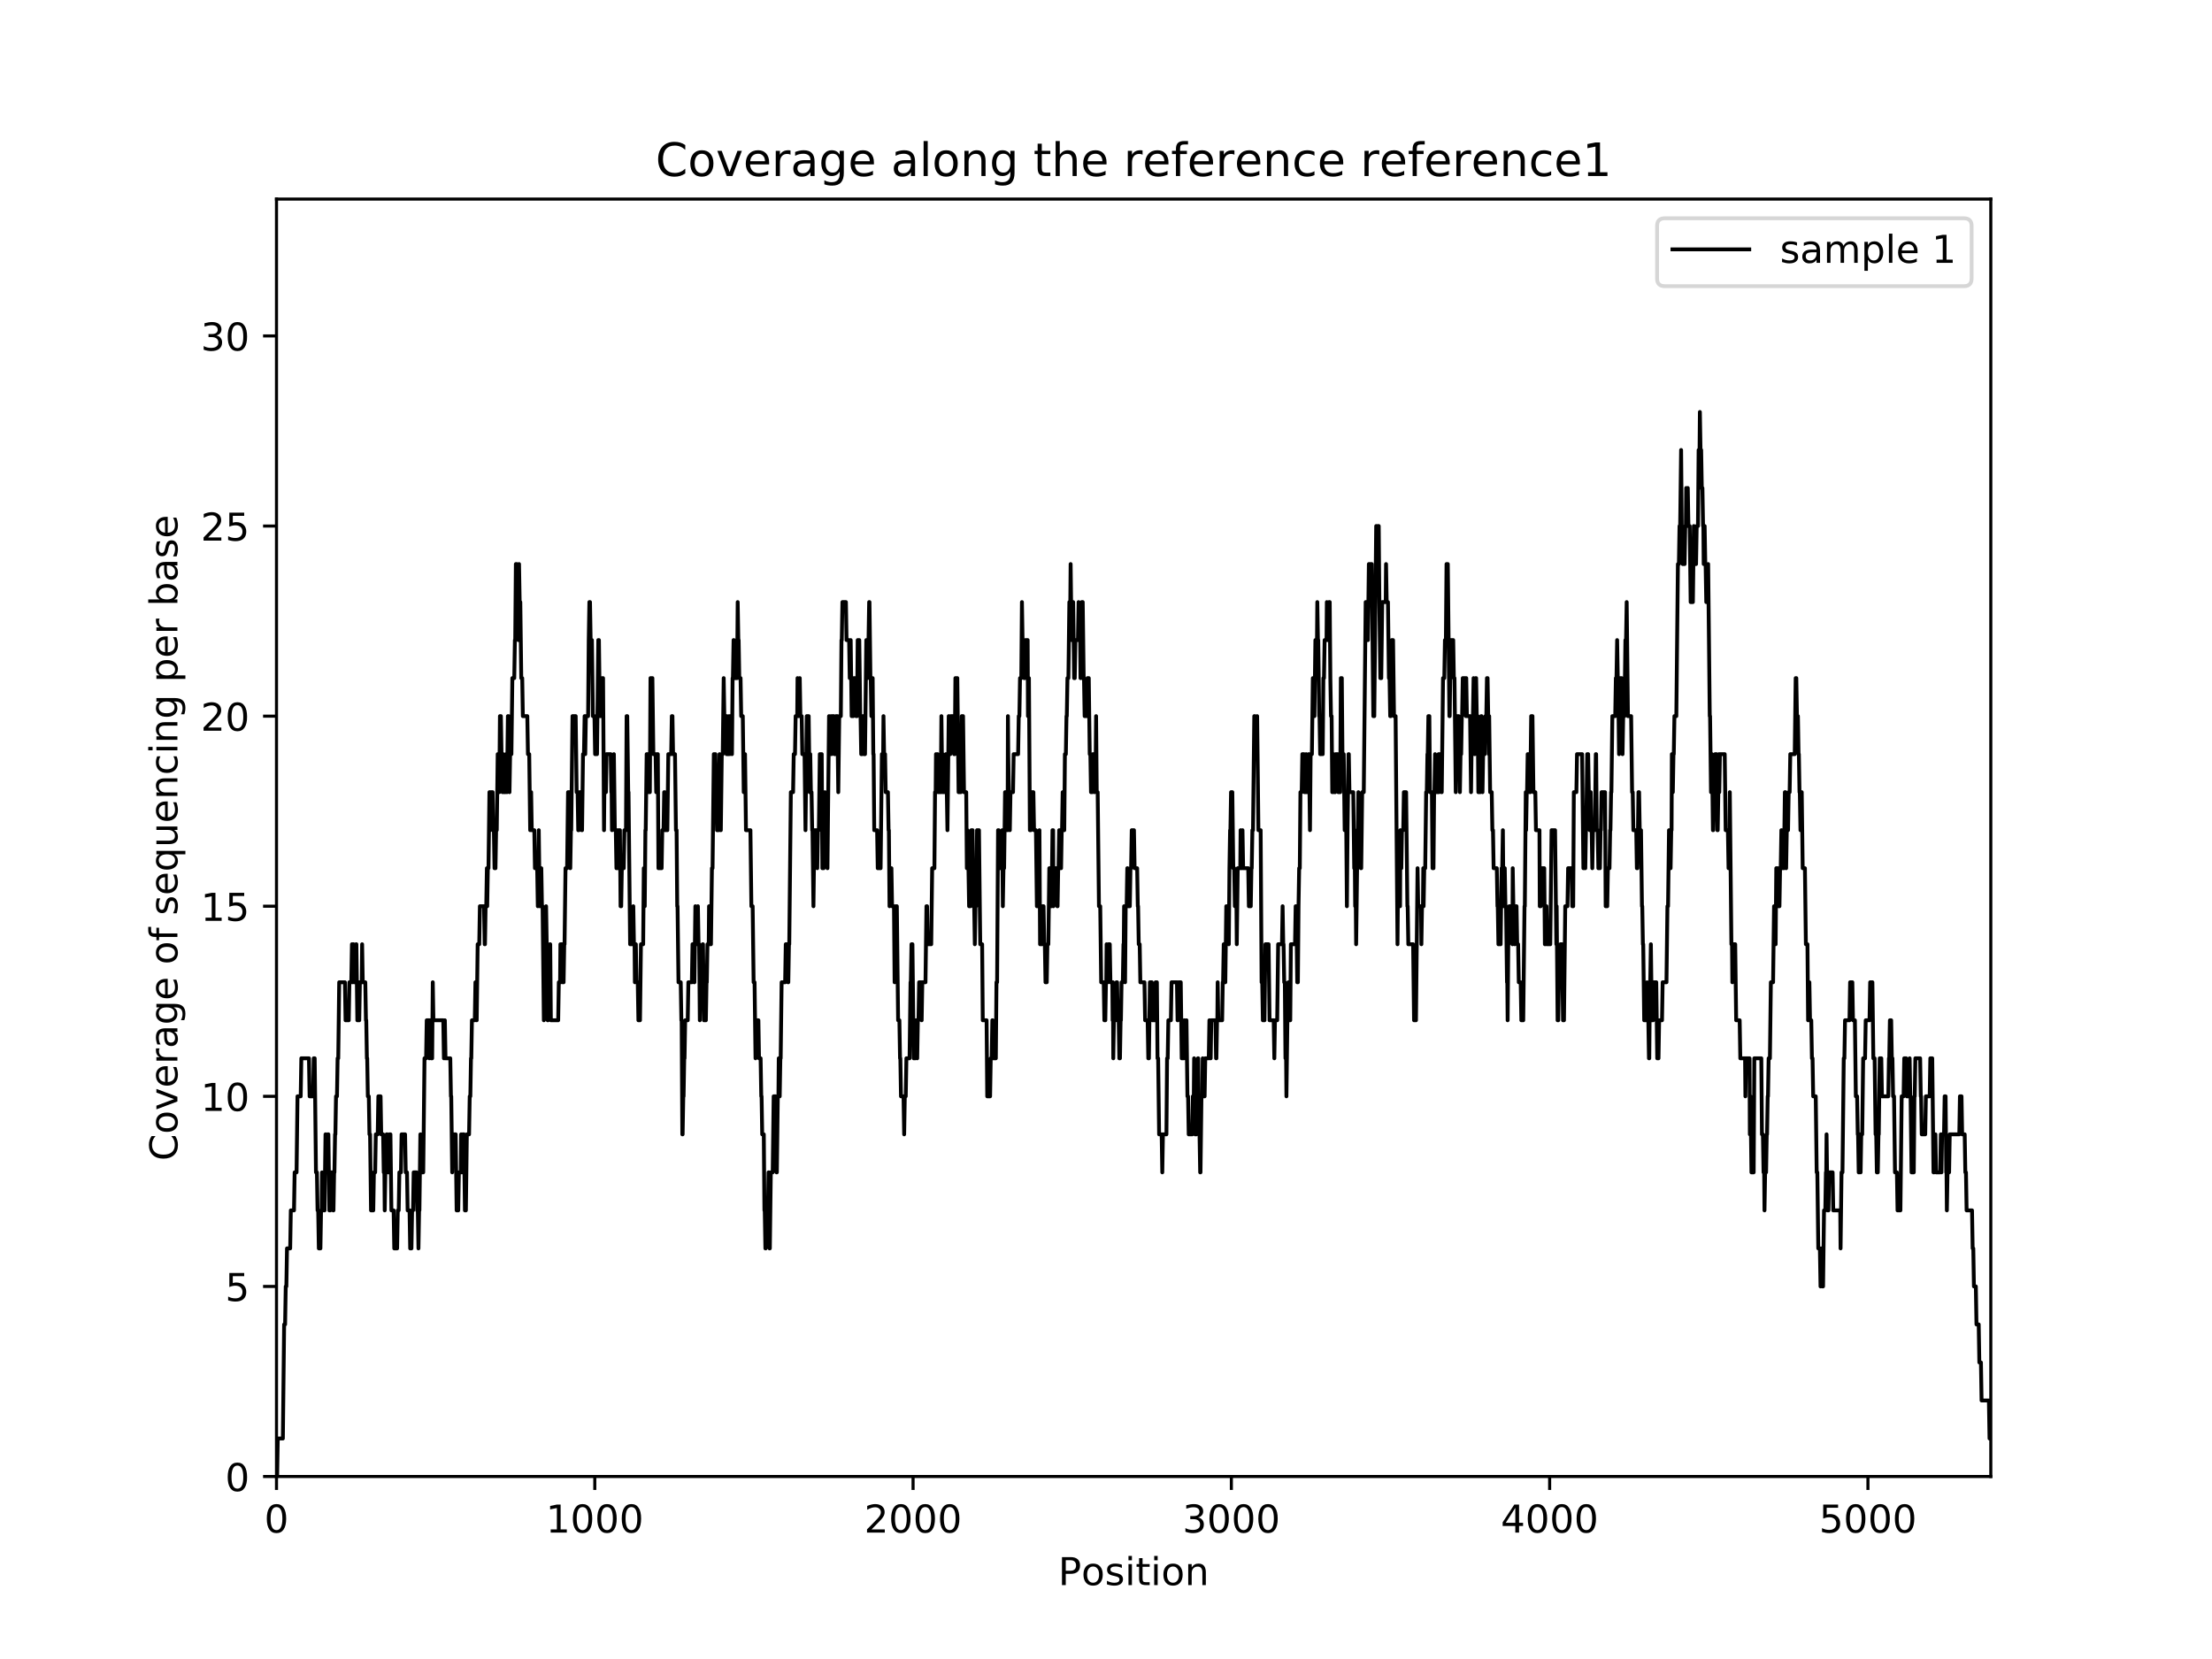 <?xml version="1.0" encoding="utf-8" standalone="no"?>
<!DOCTYPE svg PUBLIC "-//W3C//DTD SVG 1.1//EN"
        "http://www.w3.org/Graphics/SVG/1.1/DTD/svg11.dtd">
<!-- Created with matplotlib (https://matplotlib.org/) -->
<svg height="432pt" version="1.1" viewBox="0 0 576 432" width="576pt" xmlns="http://www.w3.org/2000/svg"
     xmlns:xlink="http://www.w3.org/1999/xlink">
 <defs>
  <style type="text/css">
   *{stroke-linecap:butt;stroke-linejoin:round;}
  </style>
 </defs>
 <g id="figure_1">
  <g id="patch_1">
   <path d="M 0 432 
L 576 432 
L 576 0 
L 0 0 
z
" style="fill:#ffffff;"/>
  </g>
  <g id="axes_1">
   <g id="patch_2">
    <path d="M 72 384.48 
L 518.4 384.48 
L 518.4 51.84 
L 72 51.84 
z
" style="fill:#ffffff;"/>
   </g>
   <g id="matplotlib.axis_1">
    <g id="xtick_1">
     <g id="line2d_1">
      <defs>
       <path d="M 0 0 
L 0 3.5 
" id="m4a596ee0cf" style="stroke:#000000;stroke-width:0.8;"/>
      </defs>
      <g>
       <use style="stroke:#000000;stroke-width:0.8;" x="72" xlink:href="#m4a596ee0cf" y="384.48"/>
      </g>
     </g>
     <g id="text_1">
      <!-- 0 -->
      <defs>
       <path d="M 31.781 66.406 
Q 24.172 66.406 20.328 58.906 
Q 16.5 51.422 16.5 36.375 
Q 16.5 21.391 20.328 13.891 
Q 24.172 6.391 31.781 6.391 
Q 39.453 6.391 43.281 13.891 
Q 47.125 21.391 47.125 36.375 
Q 47.125 51.422 43.281 58.906 
Q 39.453 66.406 31.781 66.406 
z
M 31.781 74.219 
Q 44.047 74.219 50.516 64.516 
Q 56.984 54.828 56.984 36.375 
Q 56.984 17.969 50.516 8.266 
Q 44.047 -1.422 31.781 -1.422 
Q 19.531 -1.422 13.062 8.266 
Q 6.594 17.969 6.594 36.375 
Q 6.594 54.828 13.062 64.516 
Q 19.531 74.219 31.781 74.219 
z
" id="DejaVuSans-48"/>
      </defs>
      <g transform="translate(68.819 399.078)scale(0.1 -0.1)">
       <use xlink:href="#DejaVuSans-48"/>
      </g>
     </g>
    </g>
    <g id="xtick_2">
     <g id="line2d_2">
      <g>
       <use style="stroke:#000000;stroke-width:0.8;" x="154.882" xlink:href="#m4a596ee0cf" y="384.48"/>
      </g>
     </g>
     <g id="text_2">
      <!-- 1000 -->
      <defs>
       <path d="M 12.406 8.297 
L 28.516 8.297 
L 28.516 63.922 
L 10.984 60.406 
L 10.984 69.391 
L 28.422 72.906 
L 38.281 72.906 
L 38.281 8.297 
L 54.391 8.297 
L 54.391 0 
L 12.406 0 
z
" id="DejaVuSans-49"/>
      </defs>
      <g transform="translate(142.157 399.078)scale(0.1 -0.1)">
       <use xlink:href="#DejaVuSans-49"/>
       <use x="63.623" xlink:href="#DejaVuSans-48"/>
       <use x="127.246" xlink:href="#DejaVuSans-48"/>
       <use x="190.869" xlink:href="#DejaVuSans-48"/>
      </g>
     </g>
    </g>
    <g id="xtick_3">
     <g id="line2d_3">
      <g>
       <use style="stroke:#000000;stroke-width:0.8;" x="237.763" xlink:href="#m4a596ee0cf" y="384.48"/>
      </g>
     </g>
     <g id="text_3">
      <!-- 2000 -->
      <defs>
       <path d="M 19.188 8.297 
L 53.609 8.297 
L 53.609 0 
L 7.328 0 
L 7.328 8.297 
Q 12.938 14.109 22.625 23.891 
Q 32.328 33.688 34.812 36.531 
Q 39.547 41.844 41.422 45.531 
Q 43.312 49.219 43.312 52.781 
Q 43.312 58.594 39.234 62.25 
Q 35.156 65.922 28.609 65.922 
Q 23.969 65.922 18.812 64.312 
Q 13.672 62.703 7.812 59.422 
L 7.812 69.391 
Q 13.766 71.781 18.938 73 
Q 24.125 74.219 28.422 74.219 
Q 39.75 74.219 46.484 68.547 
Q 53.219 62.891 53.219 53.422 
Q 53.219 48.922 51.531 44.891 
Q 49.859 40.875 45.406 35.406 
Q 44.188 33.984 37.641 27.219 
Q 31.109 20.453 19.188 8.297 
z
" id="DejaVuSans-50"/>
      </defs>
      <g transform="translate(225.038 399.078)scale(0.1 -0.1)">
       <use xlink:href="#DejaVuSans-50"/>
       <use x="63.623" xlink:href="#DejaVuSans-48"/>
       <use x="127.246" xlink:href="#DejaVuSans-48"/>
       <use x="190.869" xlink:href="#DejaVuSans-48"/>
      </g>
     </g>
    </g>
    <g id="xtick_4">
     <g id="line2d_4">
      <g>
       <use style="stroke:#000000;stroke-width:0.8;" x="320.645" xlink:href="#m4a596ee0cf" y="384.48"/>
      </g>
     </g>
     <g id="text_4">
      <!-- 3000 -->
      <defs>
       <path d="M 40.578 39.312 
Q 47.656 37.797 51.625 33 
Q 55.609 28.219 55.609 21.188 
Q 55.609 10.406 48.188 4.484 
Q 40.766 -1.422 27.094 -1.422 
Q 22.516 -1.422 17.656 -0.516 
Q 12.797 0.391 7.625 2.203 
L 7.625 11.719 
Q 11.719 9.328 16.594 8.109 
Q 21.484 6.891 26.812 6.891 
Q 36.078 6.891 40.938 10.547 
Q 45.797 14.203 45.797 21.188 
Q 45.797 27.641 41.281 31.266 
Q 36.766 34.906 28.719 34.906 
L 20.219 34.906 
L 20.219 43.016 
L 29.109 43.016 
Q 36.375 43.016 40.234 45.922 
Q 44.094 48.828 44.094 54.297 
Q 44.094 59.906 40.109 62.906 
Q 36.141 65.922 28.719 65.922 
Q 24.656 65.922 20.016 65.031 
Q 15.375 64.156 9.812 62.312 
L 9.812 71.094 
Q 15.438 72.656 20.344 73.438 
Q 25.25 74.219 29.594 74.219 
Q 40.828 74.219 47.359 69.109 
Q 53.906 64.016 53.906 55.328 
Q 53.906 49.266 50.438 45.094 
Q 46.969 40.922 40.578 39.312 
z
" id="DejaVuSans-51"/>
      </defs>
      <g transform="translate(307.92 399.078)scale(0.1 -0.1)">
       <use xlink:href="#DejaVuSans-51"/>
       <use x="63.623" xlink:href="#DejaVuSans-48"/>
       <use x="127.246" xlink:href="#DejaVuSans-48"/>
       <use x="190.869" xlink:href="#DejaVuSans-48"/>
      </g>
     </g>
    </g>
    <g id="xtick_5">
     <g id="line2d_5">
      <g>
       <use style="stroke:#000000;stroke-width:0.8;" x="403.526" xlink:href="#m4a596ee0cf" y="384.48"/>
      </g>
     </g>
     <g id="text_5">
      <!-- 4000 -->
      <defs>
       <path d="M 37.797 64.312 
L 12.891 25.391 
L 37.797 25.391 
z
M 35.203 72.906 
L 47.609 72.906 
L 47.609 25.391 
L 58.016 25.391 
L 58.016 17.188 
L 47.609 17.188 
L 47.609 0 
L 37.797 0 
L 37.797 17.188 
L 4.891 17.188 
L 4.891 26.703 
z
" id="DejaVuSans-52"/>
      </defs>
      <g transform="translate(390.801 399.078)scale(0.1 -0.1)">
       <use xlink:href="#DejaVuSans-52"/>
       <use x="63.623" xlink:href="#DejaVuSans-48"/>
       <use x="127.246" xlink:href="#DejaVuSans-48"/>
       <use x="190.869" xlink:href="#DejaVuSans-48"/>
      </g>
     </g>
    </g>
    <g id="xtick_6">
     <g id="line2d_6">
      <g>
       <use style="stroke:#000000;stroke-width:0.8;" x="486.408" xlink:href="#m4a596ee0cf" y="384.48"/>
      </g>
     </g>
     <g id="text_6">
      <!-- 5000 -->
      <defs>
       <path d="M 10.797 72.906 
L 49.516 72.906 
L 49.516 64.594 
L 19.828 64.594 
L 19.828 46.734 
Q 21.969 47.469 24.109 47.828 
Q 26.266 48.188 28.422 48.188 
Q 40.625 48.188 47.75 41.5 
Q 54.891 34.812 54.891 23.391 
Q 54.891 11.625 47.562 5.094 
Q 40.234 -1.422 26.906 -1.422 
Q 22.312 -1.422 17.547 -0.641 
Q 12.797 0.141 7.719 1.703 
L 7.719 11.625 
Q 12.109 9.234 16.797 8.062 
Q 21.484 6.891 26.703 6.891 
Q 35.156 6.891 40.078 11.328 
Q 45.016 15.766 45.016 23.391 
Q 45.016 31 40.078 35.438 
Q 35.156 39.891 26.703 39.891 
Q 22.75 39.891 18.812 39.016 
Q 14.891 38.141 10.797 36.281 
z
" id="DejaVuSans-53"/>
      </defs>
      <g transform="translate(473.683 399.078)scale(0.1 -0.1)">
       <use xlink:href="#DejaVuSans-53"/>
       <use x="63.623" xlink:href="#DejaVuSans-48"/>
       <use x="127.246" xlink:href="#DejaVuSans-48"/>
       <use x="190.869" xlink:href="#DejaVuSans-48"/>
      </g>
     </g>
    </g>
    <g id="text_7">
     <!-- Position -->
     <defs>
      <path d="M 19.672 64.797 
L 19.672 37.406 
L 32.078 37.406 
Q 38.969 37.406 42.719 40.969 
Q 46.484 44.531 46.484 51.125 
Q 46.484 57.672 42.719 61.234 
Q 38.969 64.797 32.078 64.797 
z
M 9.812 72.906 
L 32.078 72.906 
Q 44.344 72.906 50.609 67.359 
Q 56.891 61.812 56.891 51.125 
Q 56.891 40.328 50.609 34.812 
Q 44.344 29.297 32.078 29.297 
L 19.672 29.297 
L 19.672 0 
L 9.812 0 
z
" id="DejaVuSans-80"/>
      <path d="M 30.609 48.391 
Q 23.391 48.391 19.188 42.75 
Q 14.984 37.109 14.984 27.297 
Q 14.984 17.484 19.156 11.844 
Q 23.344 6.203 30.609 6.203 
Q 37.797 6.203 41.984 11.859 
Q 46.188 17.531 46.188 27.297 
Q 46.188 37.016 41.984 42.703 
Q 37.797 48.391 30.609 48.391 
z
M 30.609 56 
Q 42.328 56 49.016 48.375 
Q 55.719 40.766 55.719 27.297 
Q 55.719 13.875 49.016 6.219 
Q 42.328 -1.422 30.609 -1.422 
Q 18.844 -1.422 12.172 6.219 
Q 5.516 13.875 5.516 27.297 
Q 5.516 40.766 12.172 48.375 
Q 18.844 56 30.609 56 
z
" id="DejaVuSans-111"/>
      <path d="M 44.281 53.078 
L 44.281 44.578 
Q 40.484 46.531 36.375 47.5 
Q 32.281 48.484 27.875 48.484 
Q 21.188 48.484 17.844 46.438 
Q 14.5 44.391 14.5 40.281 
Q 14.5 37.156 16.891 35.375 
Q 19.281 33.594 26.516 31.984 
L 29.594 31.297 
Q 39.156 29.25 43.188 25.516 
Q 47.219 21.781 47.219 15.094 
Q 47.219 7.469 41.188 3.016 
Q 35.156 -1.422 24.609 -1.422 
Q 20.219 -1.422 15.453 -0.562 
Q 10.688 0.297 5.422 2 
L 5.422 11.281 
Q 10.406 8.688 15.234 7.391 
Q 20.062 6.109 24.812 6.109 
Q 31.156 6.109 34.562 8.281 
Q 37.984 10.453 37.984 14.406 
Q 37.984 18.062 35.516 20.016 
Q 33.062 21.969 24.703 23.781 
L 21.578 24.516 
Q 13.234 26.266 9.516 29.906 
Q 5.812 33.547 5.812 39.891 
Q 5.812 47.609 11.281 51.797 
Q 16.75 56 26.812 56 
Q 31.781 56 36.172 55.266 
Q 40.578 54.547 44.281 53.078 
z
" id="DejaVuSans-115"/>
      <path d="M 9.422 54.688 
L 18.406 54.688 
L 18.406 0 
L 9.422 0 
z
M 9.422 75.984 
L 18.406 75.984 
L 18.406 64.594 
L 9.422 64.594 
z
" id="DejaVuSans-105"/>
      <path d="M 18.312 70.219 
L 18.312 54.688 
L 36.812 54.688 
L 36.812 47.703 
L 18.312 47.703 
L 18.312 18.016 
Q 18.312 11.328 20.141 9.422 
Q 21.969 7.516 27.594 7.516 
L 36.812 7.516 
L 36.812 0 
L 27.594 0 
Q 17.188 0 13.234 3.875 
Q 9.281 7.766 9.281 18.016 
L 9.281 47.703 
L 2.688 47.703 
L 2.688 54.688 
L 9.281 54.688 
L 9.281 70.219 
z
" id="DejaVuSans-116"/>
      <path d="M 54.891 33.016 
L 54.891 0 
L 45.906 0 
L 45.906 32.719 
Q 45.906 40.484 42.875 44.328 
Q 39.844 48.188 33.797 48.188 
Q 26.516 48.188 22.312 43.547 
Q 18.109 38.922 18.109 30.906 
L 18.109 0 
L 9.078 0 
L 9.078 54.688 
L 18.109 54.688 
L 18.109 46.188 
Q 21.344 51.125 25.703 53.562 
Q 30.078 56 35.797 56 
Q 45.219 56 50.047 50.172 
Q 54.891 44.344 54.891 33.016 
z
" id="DejaVuSans-110"/>
     </defs>
     <g transform="translate(275.557 412.757)scale(0.1 -0.1)">
      <use xlink:href="#DejaVuSans-80"/>
      <use x="60.256" xlink:href="#DejaVuSans-111"/>
      <use x="121.438" xlink:href="#DejaVuSans-115"/>
      <use x="173.537" xlink:href="#DejaVuSans-105"/>
      <use x="201.32" xlink:href="#DejaVuSans-116"/>
      <use x="240.529" xlink:href="#DejaVuSans-105"/>
      <use x="268.312" xlink:href="#DejaVuSans-111"/>
      <use x="329.494" xlink:href="#DejaVuSans-110"/>
     </g>
    </g>
   </g>
   <g id="matplotlib.axis_2">
    <g id="ytick_1">
     <g id="line2d_7">
      <defs>
       <path d="M 0 0 
L -3.5 0 
" id="mc0055d8d9f" style="stroke:#000000;stroke-width:0.8;"/>
      </defs>
      <g>
       <use style="stroke:#000000;stroke-width:0.8;" x="72" xlink:href="#mc0055d8d9f" y="384.48"/>
      </g>
     </g>
     <g id="text_8">
      <!-- 0 -->
      <g transform="translate(58.638 388.279)scale(0.1 -0.1)">
       <use xlink:href="#DejaVuSans-48"/>
      </g>
     </g>
    </g>
    <g id="ytick_2">
     <g id="line2d_8">
      <g>
       <use style="stroke:#000000;stroke-width:0.8;" x="72" xlink:href="#mc0055d8d9f" y="334.98"/>
      </g>
     </g>
     <g id="text_9">
      <!-- 5 -->
      <g transform="translate(58.638 338.779)scale(0.1 -0.1)">
       <use xlink:href="#DejaVuSans-53"/>
      </g>
     </g>
    </g>
    <g id="ytick_3">
     <g id="line2d_9">
      <g>
       <use style="stroke:#000000;stroke-width:0.8;" x="72" xlink:href="#mc0055d8d9f" y="285.48"/>
      </g>
     </g>
     <g id="text_10">
      <!-- 10 -->
      <g transform="translate(52.275 289.279)scale(0.1 -0.1)">
       <use xlink:href="#DejaVuSans-49"/>
       <use x="63.623" xlink:href="#DejaVuSans-48"/>
      </g>
     </g>
    </g>
    <g id="ytick_4">
     <g id="line2d_10">
      <g>
       <use style="stroke:#000000;stroke-width:0.8;" x="72" xlink:href="#mc0055d8d9f" y="235.98"/>
      </g>
     </g>
     <g id="text_11">
      <!-- 15 -->
      <g transform="translate(52.275 239.779)scale(0.1 -0.1)">
       <use xlink:href="#DejaVuSans-49"/>
       <use x="63.623" xlink:href="#DejaVuSans-53"/>
      </g>
     </g>
    </g>
    <g id="ytick_5">
     <g id="line2d_11">
      <g>
       <use style="stroke:#000000;stroke-width:0.8;" x="72" xlink:href="#mc0055d8d9f" y="186.48"/>
      </g>
     </g>
     <g id="text_12">
      <!-- 20 -->
      <g transform="translate(52.275 190.279)scale(0.1 -0.1)">
       <use xlink:href="#DejaVuSans-50"/>
       <use x="63.623" xlink:href="#DejaVuSans-48"/>
      </g>
     </g>
    </g>
    <g id="ytick_6">
     <g id="line2d_12">
      <g>
       <use style="stroke:#000000;stroke-width:0.8;" x="72" xlink:href="#mc0055d8d9f" y="136.98"/>
      </g>
     </g>
     <g id="text_13">
      <!-- 25 -->
      <g transform="translate(52.275 140.779)scale(0.1 -0.1)">
       <use xlink:href="#DejaVuSans-50"/>
       <use x="63.623" xlink:href="#DejaVuSans-53"/>
      </g>
     </g>
    </g>
    <g id="ytick_7">
     <g id="line2d_13">
      <g>
       <use style="stroke:#000000;stroke-width:0.8;" x="72" xlink:href="#mc0055d8d9f" y="87.48"/>
      </g>
     </g>
     <g id="text_14">
      <!-- 30 -->
      <g transform="translate(52.275 91.279)scale(0.1 -0.1)">
       <use xlink:href="#DejaVuSans-51"/>
       <use x="63.623" xlink:href="#DejaVuSans-48"/>
      </g>
     </g>
    </g>
    <g id="text_15">
     <!-- Coverage of sequencing per base -->
     <defs>
      <path d="M 64.406 67.281 
L 64.406 56.891 
Q 59.422 61.531 53.781 63.812 
Q 48.141 66.109 41.797 66.109 
Q 29.297 66.109 22.656 58.469 
Q 16.016 50.828 16.016 36.375 
Q 16.016 21.969 22.656 14.328 
Q 29.297 6.688 41.797 6.688 
Q 48.141 6.688 53.781 8.984 
Q 59.422 11.281 64.406 15.922 
L 64.406 5.609 
Q 59.234 2.094 53.438 0.328 
Q 47.656 -1.422 41.219 -1.422 
Q 24.656 -1.422 15.125 8.703 
Q 5.609 18.844 5.609 36.375 
Q 5.609 53.953 15.125 64.078 
Q 24.656 74.219 41.219 74.219 
Q 47.75 74.219 53.531 72.484 
Q 59.328 70.75 64.406 67.281 
z
" id="DejaVuSans-67"/>
      <path d="M 2.984 54.688 
L 12.5 54.688 
L 29.594 8.797 
L 46.688 54.688 
L 56.203 54.688 
L 35.688 0 
L 23.484 0 
z
" id="DejaVuSans-118"/>
      <path d="M 56.203 29.594 
L 56.203 25.203 
L 14.891 25.203 
Q 15.484 15.922 20.484 11.062 
Q 25.484 6.203 34.422 6.203 
Q 39.594 6.203 44.453 7.469 
Q 49.312 8.734 54.109 11.281 
L 54.109 2.781 
Q 49.266 0.734 44.188 -0.344 
Q 39.109 -1.422 33.891 -1.422 
Q 20.797 -1.422 13.156 6.188 
Q 5.516 13.812 5.516 26.812 
Q 5.516 40.234 12.766 48.109 
Q 20.016 56 32.328 56 
Q 43.359 56 49.781 48.891 
Q 56.203 41.797 56.203 29.594 
z
M 47.219 32.234 
Q 47.125 39.594 43.094 43.984 
Q 39.062 48.391 32.422 48.391 
Q 24.906 48.391 20.391 44.141 
Q 15.875 39.891 15.188 32.172 
z
" id="DejaVuSans-101"/>
      <path d="M 41.109 46.297 
Q 39.594 47.172 37.812 47.578 
Q 36.031 48 33.891 48 
Q 26.266 48 22.188 43.047 
Q 18.109 38.094 18.109 28.812 
L 18.109 0 
L 9.078 0 
L 9.078 54.688 
L 18.109 54.688 
L 18.109 46.188 
Q 20.953 51.172 25.484 53.578 
Q 30.031 56 36.531 56 
Q 37.453 56 38.578 55.875 
Q 39.703 55.766 41.062 55.516 
z
" id="DejaVuSans-114"/>
      <path d="M 34.281 27.484 
Q 23.391 27.484 19.188 25 
Q 14.984 22.516 14.984 16.5 
Q 14.984 11.719 18.141 8.906 
Q 21.297 6.109 26.703 6.109 
Q 34.188 6.109 38.703 11.406 
Q 43.219 16.703 43.219 25.484 
L 43.219 27.484 
z
M 52.203 31.203 
L 52.203 0 
L 43.219 0 
L 43.219 8.297 
Q 40.141 3.328 35.547 0.953 
Q 30.953 -1.422 24.312 -1.422 
Q 15.922 -1.422 10.953 3.297 
Q 6 8.016 6 15.922 
Q 6 25.141 12.172 29.828 
Q 18.359 34.516 30.609 34.516 
L 43.219 34.516 
L 43.219 35.406 
Q 43.219 41.609 39.141 45 
Q 35.062 48.391 27.688 48.391 
Q 23 48.391 18.547 47.266 
Q 14.109 46.141 10.016 43.891 
L 10.016 52.203 
Q 14.938 54.109 19.578 55.047 
Q 24.219 56 28.609 56 
Q 40.484 56 46.344 49.844 
Q 52.203 43.703 52.203 31.203 
z
" id="DejaVuSans-97"/>
      <path d="M 45.406 27.984 
Q 45.406 37.75 41.375 43.109 
Q 37.359 48.484 30.078 48.484 
Q 22.859 48.484 18.828 43.109 
Q 14.797 37.75 14.797 27.984 
Q 14.797 18.266 18.828 12.891 
Q 22.859 7.516 30.078 7.516 
Q 37.359 7.516 41.375 12.891 
Q 45.406 18.266 45.406 27.984 
z
M 54.391 6.781 
Q 54.391 -7.172 48.188 -13.984 
Q 42 -20.797 29.203 -20.797 
Q 24.469 -20.797 20.266 -20.094 
Q 16.062 -19.391 12.109 -17.922 
L 12.109 -9.188 
Q 16.062 -11.328 19.922 -12.344 
Q 23.781 -13.375 27.781 -13.375 
Q 36.625 -13.375 41.016 -8.766 
Q 45.406 -4.156 45.406 5.172 
L 45.406 9.625 
Q 42.625 4.781 38.281 2.391 
Q 33.938 0 27.875 0 
Q 17.828 0 11.672 7.656 
Q 5.516 15.328 5.516 27.984 
Q 5.516 40.672 11.672 48.328 
Q 17.828 56 27.875 56 
Q 33.938 56 38.281 53.609 
Q 42.625 51.219 45.406 46.391 
L 45.406 54.688 
L 54.391 54.688 
z
" id="DejaVuSans-103"/>
      <path id="DejaVuSans-32"/>
      <path d="M 37.109 75.984 
L 37.109 68.5 
L 28.516 68.5 
Q 23.688 68.5 21.797 66.547 
Q 19.922 64.594 19.922 59.516 
L 19.922 54.688 
L 34.719 54.688 
L 34.719 47.703 
L 19.922 47.703 
L 19.922 0 
L 10.891 0 
L 10.891 47.703 
L 2.297 47.703 
L 2.297 54.688 
L 10.891 54.688 
L 10.891 58.5 
Q 10.891 67.625 15.141 71.797 
Q 19.391 75.984 28.609 75.984 
z
" id="DejaVuSans-102"/>
      <path d="M 14.797 27.297 
Q 14.797 17.391 18.875 11.75 
Q 22.953 6.109 30.078 6.109 
Q 37.203 6.109 41.297 11.75 
Q 45.406 17.391 45.406 27.297 
Q 45.406 37.203 41.297 42.844 
Q 37.203 48.484 30.078 48.484 
Q 22.953 48.484 18.875 42.844 
Q 14.797 37.203 14.797 27.297 
z
M 45.406 8.203 
Q 42.578 3.328 38.25 0.953 
Q 33.938 -1.422 27.875 -1.422 
Q 17.969 -1.422 11.734 6.484 
Q 5.516 14.406 5.516 27.297 
Q 5.516 40.188 11.734 48.094 
Q 17.969 56 27.875 56 
Q 33.938 56 38.25 53.625 
Q 42.578 51.266 45.406 46.391 
L 45.406 54.688 
L 54.391 54.688 
L 54.391 -20.797 
L 45.406 -20.797 
z
" id="DejaVuSans-113"/>
      <path d="M 8.5 21.578 
L 8.5 54.688 
L 17.484 54.688 
L 17.484 21.922 
Q 17.484 14.156 20.5 10.266 
Q 23.531 6.391 29.594 6.391 
Q 36.859 6.391 41.078 11.031 
Q 45.312 15.672 45.312 23.688 
L 45.312 54.688 
L 54.297 54.688 
L 54.297 0 
L 45.312 0 
L 45.312 8.406 
Q 42.047 3.422 37.719 1 
Q 33.406 -1.422 27.688 -1.422 
Q 18.266 -1.422 13.375 4.438 
Q 8.5 10.297 8.5 21.578 
z
M 31.109 56 
z
" id="DejaVuSans-117"/>
      <path d="M 48.781 52.594 
L 48.781 44.188 
Q 44.969 46.297 41.141 47.344 
Q 37.312 48.391 33.406 48.391 
Q 24.656 48.391 19.812 42.844 
Q 14.984 37.312 14.984 27.297 
Q 14.984 17.281 19.812 11.734 
Q 24.656 6.203 33.406 6.203 
Q 37.312 6.203 41.141 7.25 
Q 44.969 8.297 48.781 10.406 
L 48.781 2.094 
Q 45.016 0.344 40.984 -0.531 
Q 36.969 -1.422 32.422 -1.422 
Q 20.062 -1.422 12.781 6.344 
Q 5.516 14.109 5.516 27.297 
Q 5.516 40.672 12.859 48.328 
Q 20.219 56 33.016 56 
Q 37.156 56 41.109 55.141 
Q 45.062 54.297 48.781 52.594 
z
" id="DejaVuSans-99"/>
      <path d="M 18.109 8.203 
L 18.109 -20.797 
L 9.078 -20.797 
L 9.078 54.688 
L 18.109 54.688 
L 18.109 46.391 
Q 20.953 51.266 25.266 53.625 
Q 29.594 56 35.594 56 
Q 45.562 56 51.781 48.094 
Q 58.016 40.188 58.016 27.297 
Q 58.016 14.406 51.781 6.484 
Q 45.562 -1.422 35.594 -1.422 
Q 29.594 -1.422 25.266 0.953 
Q 20.953 3.328 18.109 8.203 
z
M 48.688 27.297 
Q 48.688 37.203 44.609 42.844 
Q 40.531 48.484 33.406 48.484 
Q 26.266 48.484 22.188 42.844 
Q 18.109 37.203 18.109 27.297 
Q 18.109 17.391 22.188 11.75 
Q 26.266 6.109 33.406 6.109 
Q 40.531 6.109 44.609 11.75 
Q 48.688 17.391 48.688 27.297 
z
" id="DejaVuSans-112"/>
      <path d="M 48.688 27.297 
Q 48.688 37.203 44.609 42.844 
Q 40.531 48.484 33.406 48.484 
Q 26.266 48.484 22.188 42.844 
Q 18.109 37.203 18.109 27.297 
Q 18.109 17.391 22.188 11.75 
Q 26.266 6.109 33.406 6.109 
Q 40.531 6.109 44.609 11.75 
Q 48.688 17.391 48.688 27.297 
z
M 18.109 46.391 
Q 20.953 51.266 25.266 53.625 
Q 29.594 56 35.594 56 
Q 45.562 56 51.781 48.094 
Q 58.016 40.188 58.016 27.297 
Q 58.016 14.406 51.781 6.484 
Q 45.562 -1.422 35.594 -1.422 
Q 29.594 -1.422 25.266 0.953 
Q 20.953 3.328 18.109 8.203 
L 18.109 0 
L 9.078 0 
L 9.078 75.984 
L 18.109 75.984 
z
" id="DejaVuSans-98"/>
     </defs>
     <g transform="translate(46.195 302.269)rotate(-90)scale(0.1 -0.1)">
      <use xlink:href="#DejaVuSans-67"/>
      <use x="69.824" xlink:href="#DejaVuSans-111"/>
      <use x="131.006" xlink:href="#DejaVuSans-118"/>
      <use x="190.186" xlink:href="#DejaVuSans-101"/>
      <use x="251.709" xlink:href="#DejaVuSans-114"/>
      <use x="292.822" xlink:href="#DejaVuSans-97"/>
      <use x="354.102" xlink:href="#DejaVuSans-103"/>
      <use x="417.578" xlink:href="#DejaVuSans-101"/>
      <use x="479.102" xlink:href="#DejaVuSans-32"/>
      <use x="510.889" xlink:href="#DejaVuSans-111"/>
      <use x="572.07" xlink:href="#DejaVuSans-102"/>
      <use x="607.275" xlink:href="#DejaVuSans-32"/>
      <use x="639.062" xlink:href="#DejaVuSans-115"/>
      <use x="691.162" xlink:href="#DejaVuSans-101"/>
      <use x="752.686" xlink:href="#DejaVuSans-113"/>
      <use x="816.162" xlink:href="#DejaVuSans-117"/>
      <use x="879.541" xlink:href="#DejaVuSans-101"/>
      <use x="941.064" xlink:href="#DejaVuSans-110"/>
      <use x="1004.443" xlink:href="#DejaVuSans-99"/>
      <use x="1059.424" xlink:href="#DejaVuSans-105"/>
      <use x="1087.207" xlink:href="#DejaVuSans-110"/>
      <use x="1150.586" xlink:href="#DejaVuSans-103"/>
      <use x="1214.062" xlink:href="#DejaVuSans-32"/>
      <use x="1245.85" xlink:href="#DejaVuSans-112"/>
      <use x="1309.326" xlink:href="#DejaVuSans-101"/>
      <use x="1370.85" xlink:href="#DejaVuSans-114"/>
      <use x="1411.963" xlink:href="#DejaVuSans-32"/>
      <use x="1443.75" xlink:href="#DejaVuSans-98"/>
      <use x="1507.227" xlink:href="#DejaVuSans-97"/>
      <use x="1568.506" xlink:href="#DejaVuSans-115"/>
      <use x="1620.605" xlink:href="#DejaVuSans-101"/>
     </g>
    </g>
   </g>
   <g id="line2d_14">
    <path clip-path="url(#p2f76486cec)" d="M 72.083 384.48 
L 72.166 384.48 
L 72.332 374.58 
L 73.658 374.58 
L 73.989 344.88 
L 74.238 344.88 
L 74.404 334.98 
L 74.569 334.98 
L 74.735 325.08 
L 75.564 325.08 
L 75.73 315.18 
L 76.558 315.18 
L 76.724 305.28 
L 77.222 305.28 
L 77.47 285.48 
L 78.299 285.48 
L 78.465 275.58 
L 80.454 275.58 
L 80.62 285.48 
L 81.531 285.48 
L 81.697 275.58 
L 81.946 275.58 
L 82.277 305.28 
L 82.526 305.28 
L 82.692 315.18 
L 82.857 315.18 
L 83.023 325.08 
L 83.438 325.08 
L 83.603 315.18 
L 83.769 315.18 
L 83.852 305.28 
L 84.018 315.18 
L 84.515 315.18 
L 84.764 295.38 
L 84.847 295.38 
L 85.012 305.28 
L 85.178 305.28 
L 85.344 295.38 
L 85.51 295.38 
L 85.758 315.18 
L 86.007 315.18 
L 86.173 305.28 
L 86.587 305.28 
L 86.753 315.18 
L 86.836 315.18 
L 87.002 305.28 
L 87.084 305.28 
L 87.25 295.38 
L 87.333 295.38 
L 87.499 285.48 
L 87.747 285.48 
L 87.913 275.58 
L 88.079 275.58 
L 88.328 255.78 
L 89.82 255.78 
L 89.985 265.68 
L 90.814 265.68 
L 90.98 255.78 
L 91.477 255.78 
L 91.643 245.88 
L 91.726 245.88 
L 91.809 255.78 
L 91.974 245.88 
L 92.057 245.88 
L 92.223 255.78 
L 92.555 255.78 
L 92.72 245.88 
L 92.803 245.88 
L 93.052 265.68 
L 93.383 265.68 
L 93.466 255.78 
L 93.549 265.68 
L 93.715 255.78 
L 94.212 255.78 
L 94.295 245.88 
L 94.461 255.78 
L 95.124 255.78 
L 95.29 265.68 
L 95.373 265.68 
L 95.538 275.58 
L 95.621 275.58 
L 95.787 285.48 
L 96.036 285.48 
L 96.201 295.38 
L 96.367 295.38 
L 96.616 315.18 
L 97.196 315.18 
L 97.362 305.28 
L 97.693 305.28 
L 97.859 295.38 
L 98.356 295.38 
L 98.522 285.48 
L 99.102 285.48 
L 99.268 295.38 
L 99.765 295.38 
L 99.931 305.28 
L 100.097 305.28 
L 100.18 315.18 
L 100.345 305.28 
L 100.511 305.28 
L 100.677 295.38 
L 100.843 295.38 
L 101.009 305.28 
L 101.257 305.28 
L 101.423 295.38 
L 101.672 295.38 
L 101.92 315.18 
L 102.5 315.18 
L 102.666 325.08 
L 103.412 325.08 
L 103.578 315.18 
L 103.827 315.18 
L 103.992 305.28 
L 104.407 305.28 
L 104.572 295.38 
L 105.484 295.38 
L 105.65 305.28 
L 105.981 305.28 
L 106.147 315.18 
L 106.644 315.18 
L 106.81 325.08 
L 107.142 325.08 
L 107.308 315.18 
L 107.556 315.18 
L 107.722 305.28 
L 108.468 305.28 
L 108.634 315.18 
L 108.799 315.18 
L 108.965 325.08 
L 109.131 315.18 
L 109.214 315.18 
L 109.462 295.38 
L 109.545 295.38 
L 109.711 305.28 
L 110.208 305.28 
L 110.54 275.58 
L 110.954 275.58 
L 111.12 265.68 
L 111.7 265.68 
L 111.783 275.58 
L 111.949 265.68 
L 112.115 265.68 
L 112.28 275.58 
L 112.529 275.58 
L 112.695 255.78 
L 112.861 265.68 
L 115.43 265.68 
L 115.596 275.58 
L 115.679 275.58 
L 115.844 265.68 
L 116.01 275.58 
L 117.253 275.58 
L 117.419 285.48 
L 117.502 285.48 
L 117.751 305.28 
L 117.916 295.38 
L 118.662 295.38 
L 118.911 315.18 
L 119.16 315.18 
L 119.242 305.28 
L 119.325 315.18 
L 119.491 305.28 
L 119.988 305.28 
L 120.071 295.38 
L 120.237 305.28 
L 120.32 305.28 
L 120.486 295.38 
L 120.817 295.38 
L 121.066 315.18 
L 121.315 315.18 
L 121.563 295.38 
L 122.143 295.38 
L 122.309 285.48 
L 122.475 285.48 
L 122.641 275.58 
L 122.724 275.58 
L 122.889 265.68 
L 123.635 265.68 
L 123.801 255.78 
L 123.967 255.78 
L 124.132 265.68 
L 124.381 245.88 
L 124.796 245.88 
L 124.961 235.98 
L 126.039 235.98 
L 126.205 245.88 
L 126.287 245.88 
L 126.453 235.98 
L 126.619 235.98 
L 126.785 226.08 
L 126.868 235.98 
L 127.033 226.08 
L 127.199 226.08 
L 127.448 206.28 
L 127.614 206.28 
L 127.696 216.18 
L 127.862 206.28 
L 128.277 206.28 
L 128.442 216.18 
L 128.608 216.18 
L 128.774 226.08 
L 129.023 226.08 
L 129.188 216.18 
L 129.354 216.18 
L 129.603 196.38 
L 129.686 196.38 
L 129.851 206.28 
L 130.017 206.28 
L 130.183 186.48 
L 130.431 186.48 
L 130.597 196.38 
L 130.763 196.38 
L 130.846 206.28 
L 131.012 196.38 
L 131.177 206.28 
L 131.592 206.28 
L 131.758 196.38 
L 131.923 196.38 
L 132.006 206.28 
L 132.255 186.48 
L 132.421 186.48 
L 132.669 206.28 
L 132.835 196.38 
L 133.001 196.38 
L 133.084 186.48 
L 133.167 196.38 
L 133.415 176.58 
L 133.913 176.58 
L 134.078 166.68 
L 134.161 166.68 
L 134.327 146.88 
L 134.576 146.88 
L 134.741 156.78 
L 134.907 156.78 
L 134.99 166.68 
L 135.156 146.88 
L 135.321 156.78 
L 135.487 156.78 
L 135.736 176.58 
L 135.985 176.58 
L 136.15 186.48 
L 137.311 186.48 
L 137.476 196.38 
L 137.808 196.38 
L 138.057 216.18 
L 138.222 206.28 
L 138.305 206.28 
L 138.471 216.18 
L 139.134 216.18 
L 139.3 226.08 
L 139.88 226.08 
L 140.046 235.98 
L 140.294 216.18 
L 140.543 235.98 
L 140.626 235.98 
L 140.792 226.08 
L 140.957 226.08 
L 141.123 235.98 
L 141.289 235.98 
L 141.62 265.68 
L 141.869 245.88 
L 142.118 245.88 
L 142.201 235.98 
L 142.366 245.88 
L 142.449 245.88 
L 142.615 265.68 
L 142.698 265.68 
L 142.864 255.78 
L 143.029 255.78 
L 143.195 245.88 
L 143.278 245.88 
L 143.444 265.68 
L 145.35 265.68 
L 145.516 255.78 
L 145.847 255.78 
L 145.93 245.88 
L 146.013 255.78 
L 146.179 245.88 
L 146.345 245.88 
L 146.511 255.78 
L 146.593 245.88 
L 146.759 255.78 
L 146.925 245.88 
L 147.008 245.88 
L 147.256 226.08 
L 147.671 226.08 
L 147.919 206.28 
L 148.334 206.28 
L 148.5 226.08 
L 148.665 216.18 
L 148.748 216.18 
L 149.08 186.48 
L 149.909 186.48 
L 150.157 206.28 
L 150.406 206.28 
L 150.572 216.18 
L 150.737 216.18 
L 150.903 206.28 
L 151.318 206.28 
L 151.483 216.18 
L 151.566 216.18 
L 151.815 196.38 
L 152.064 196.38 
L 152.229 186.48 
L 152.312 186.48 
L 152.395 196.38 
L 152.561 186.48 
L 153.141 186.48 
L 153.307 166.68 
L 153.473 156.78 
L 153.638 156.78 
L 153.804 166.68 
L 154.136 166.68 
L 154.384 186.48 
L 154.799 186.48 
L 154.964 196.38 
L 155.213 196.38 
L 155.296 186.48 
L 155.462 196.38 
L 155.793 166.68 
L 155.959 166.68 
L 156.208 186.48 
L 156.622 186.48 
L 156.788 176.58 
L 156.954 186.48 
L 157.036 176.58 
L 157.285 216.18 
L 157.368 206.28 
L 157.782 206.28 
L 157.948 196.38 
L 159.026 196.38 
L 159.191 206.28 
L 159.274 206.28 
L 159.357 216.18 
L 159.523 206.28 
L 159.772 206.28 
L 159.854 196.38 
L 160.103 216.18 
L 160.352 216.18 
L 160.517 226.08 
L 160.6 226.08 
L 160.683 216.18 
L 160.849 226.08 
L 161.015 216.18 
L 161.429 216.18 
L 161.595 235.98 
L 161.761 235.98 
L 161.926 226.08 
L 162.424 226.08 
L 162.59 216.18 
L 163.004 216.18 
L 163.17 186.48 
L 163.335 186.48 
L 163.584 206.28 
L 163.667 206.28 
L 164.081 245.88 
L 164.744 245.88 
L 164.91 235.98 
L 165.076 245.88 
L 165.242 245.88 
L 165.325 255.78 
L 165.49 245.88 
L 165.573 245.88 
L 165.739 255.78 
L 166.071 255.78 
L 166.236 265.68 
L 166.651 265.68 
L 166.899 245.88 
L 167.48 245.88 
L 167.645 226.08 
L 167.811 235.98 
L 167.894 235.98 
L 168.06 216.18 
L 168.143 216.18 
L 168.391 196.38 
L 168.889 196.38 
L 168.971 206.28 
L 169.137 196.38 
L 169.22 206.28 
L 169.386 176.58 
L 169.883 176.58 
L 170.132 196.38 
L 170.712 196.38 
L 170.878 206.28 
L 171.043 196.38 
L 171.292 196.38 
L 171.458 226.08 
L 172.287 226.08 
L 172.452 216.18 
L 172.784 216.18 
L 172.95 206.28 
L 173.033 206.28 
L 173.198 216.18 
L 173.447 216.18 
L 173.613 206.28 
L 173.779 216.18 
L 174.027 196.38 
L 174.773 196.38 
L 174.939 186.48 
L 175.105 186.48 
L 175.27 196.38 
L 175.768 196.38 
L 176.016 216.18 
L 176.182 216.18 
L 176.348 235.98 
L 176.431 235.98 
L 176.679 255.78 
L 177.26 255.78 
L 177.425 265.68 
L 177.508 265.68 
L 177.674 295.38 
L 177.757 295.38 
L 177.923 285.48 
L 178.005 285.48 
L 178.171 275.58 
L 178.254 275.58 
L 178.42 265.68 
L 179.083 265.68 
L 179.249 255.78 
L 180.16 255.78 
L 180.326 245.88 
L 180.575 245.88 
L 180.741 255.78 
L 180.823 255.78 
L 181.072 235.98 
L 181.238 245.88 
L 181.569 245.88 
L 181.735 235.98 
L 181.901 245.88 
L 182.067 245.88 
L 182.232 265.68 
L 182.398 255.78 
L 182.813 255.78 
L 182.978 245.88 
L 183.061 245.88 
L 183.31 265.68 
L 183.807 265.68 
L 183.973 255.78 
L 184.056 255.78 
L 184.222 245.88 
L 184.553 245.88 
L 184.636 235.98 
L 184.802 245.88 
L 185.133 245.88 
L 185.382 226.08 
L 185.548 226.08 
L 185.879 196.38 
L 186.045 196.38 
L 186.211 206.28 
L 186.294 196.38 
L 186.459 206.28 
L 186.542 206.28 
L 186.708 216.18 
L 187.122 216.18 
L 187.371 196.38 
L 187.62 216.18 
L 187.703 216.18 
L 187.951 196.38 
L 188.2 196.38 
L 188.449 176.58 
L 188.614 186.48 
L 189.112 186.48 
L 189.195 196.38 
L 189.277 186.48 
L 189.443 196.38 
L 189.775 196.38 
L 189.858 186.48 
L 190.023 196.38 
L 190.189 186.48 
L 190.521 186.48 
L 190.603 196.38 
L 190.769 176.58 
L 190.852 176.58 
L 191.018 166.68 
L 191.101 166.68 
L 191.267 176.58 
L 191.93 176.58 
L 192.095 156.78 
L 192.261 166.68 
L 192.344 166.68 
L 192.51 176.58 
L 192.841 176.58 
L 193.007 186.48 
L 193.421 186.48 
L 193.67 206.28 
L 193.836 196.38 
L 194.002 196.38 
L 194.25 216.18 
L 195.411 216.18 
L 195.659 235.98 
L 195.991 235.98 
L 196.239 255.78 
L 196.488 255.78 
L 196.737 275.58 
L 196.902 265.68 
L 197.483 265.68 
L 197.648 275.58 
L 198.063 275.58 
L 198.229 285.48 
L 198.311 285.48 
L 198.477 295.38 
L 198.892 295.38 
L 199.057 315.18 
L 199.14 315.18 
L 199.306 325.08 
L 199.389 325.08 
L 199.555 315.18 
L 199.969 315.18 
L 200.135 305.28 
L 200.218 305.28 
L 200.384 325.08 
L 200.466 325.08 
L 200.715 305.28 
L 201.212 305.28 
L 201.461 285.48 
L 201.958 285.48 
L 202.207 305.28 
L 202.29 305.28 
L 202.538 285.48 
L 202.704 285.48 
L 202.787 275.58 
L 202.953 285.48 
L 203.036 285.48 
L 203.201 275.58 
L 203.284 275.58 
L 203.533 255.78 
L 204.445 255.78 
L 204.61 245.88 
L 205.025 245.88 
L 205.191 255.78 
L 205.274 255.78 
L 205.439 245.88 
L 205.522 245.88 
L 205.937 206.28 
L 206.517 206.28 
L 206.683 196.38 
L 207.014 196.38 
L 207.18 186.48 
L 207.594 186.48 
L 207.677 176.58 
L 207.843 186.48 
L 208.091 186.48 
L 208.257 176.58 
L 208.423 186.48 
L 208.755 186.48 
L 208.92 196.38 
L 209.5 196.38 
L 209.749 216.18 
L 210.081 186.48 
L 210.578 186.48 
L 210.827 206.28 
L 210.909 206.28 
L 210.992 196.38 
L 211.158 206.28 
L 211.324 206.28 
L 211.49 216.18 
L 211.573 216.18 
L 211.821 235.98 
L 212.07 216.18 
L 212.733 216.18 
L 212.816 226.08 
L 212.982 216.18 
L 213.23 216.18 
L 213.479 196.38 
L 213.976 196.38 
L 214.142 226.08 
L 214.473 226.08 
L 214.639 216.18 
L 214.722 216.18 
L 214.805 206.28 
L 214.971 216.18 
L 215.302 216.18 
L 215.468 226.08 
L 215.882 186.48 
L 216.048 196.38 
L 216.214 196.38 
L 216.38 186.48 
L 216.545 196.38 
L 216.711 186.48 
L 217.126 186.48 
L 217.291 196.38 
L 217.54 196.38 
L 217.706 186.48 
L 218.037 186.48 
L 218.286 206.28 
L 218.535 186.48 
L 218.949 186.48 
L 219.115 166.68 
L 219.198 166.68 
L 219.363 156.78 
L 220.275 156.78 
L 220.441 166.68 
L 221.104 166.68 
L 221.27 176.58 
L 221.435 176.58 
L 221.518 166.68 
L 221.767 186.48 
L 221.85 176.58 
L 222.016 186.48 
L 222.181 186.48 
L 222.347 176.58 
L 222.762 176.58 
L 222.927 186.48 
L 223.01 176.58 
L 223.176 186.48 
L 223.342 166.68 
L 223.756 166.68 
L 224.005 186.48 
L 224.088 186.48 
L 224.253 196.38 
L 224.502 196.38 
L 224.668 186.48 
L 224.834 186.48 
L 224.999 196.38 
L 225.248 196.38 
L 225.58 166.68 
L 225.828 166.68 
L 225.911 176.58 
L 226.077 166.68 
L 226.16 166.68 
L 226.325 156.78 
L 226.408 156.78 
L 226.657 176.58 
L 226.74 176.58 
L 226.906 186.48 
L 226.988 186.48 
L 227.154 176.58 
L 227.237 176.58 
L 227.403 196.38 
L 227.486 196.38 
L 227.652 216.18 
L 228.397 216.18 
L 228.563 226.08 
L 229.309 226.08 
L 229.641 196.38 
L 229.972 196.38 
L 230.055 186.48 
L 230.221 196.38 
L 230.47 196.38 
L 230.635 206.28 
L 231.215 206.28 
L 231.381 216.18 
L 231.464 216.18 
L 231.63 235.98 
L 231.796 226.08 
L 232.127 226.08 
L 232.293 235.98 
L 232.79 235.98 
L 232.956 255.78 
L 233.205 235.98 
L 233.536 235.98 
L 233.868 265.68 
L 234.199 265.68 
L 234.365 275.58 
L 234.448 275.58 
L 234.614 285.48 
L 235.277 285.48 
L 235.442 295.38 
L 235.608 285.48 
L 235.857 285.48 
L 236.023 275.58 
L 236.851 275.58 
L 237.1 255.78 
L 237.183 255.78 
L 237.349 245.88 
L 237.597 245.88 
L 237.929 275.58 
L 238.343 275.58 
L 238.509 265.68 
L 238.675 265.68 
L 238.841 275.58 
L 239.006 265.68 
L 239.172 265.68 
L 239.338 255.78 
L 239.918 255.78 
L 240.001 265.68 
L 240.167 255.78 
L 240.995 255.78 
L 241.244 235.98 
L 241.41 235.98 
L 241.576 245.88 
L 242.487 245.88 
L 242.736 226.08 
L 243.316 226.08 
L 243.482 206.28 
L 243.648 206.28 
L 243.731 196.38 
L 243.896 206.28 
L 244.062 196.38 
L 244.145 196.38 
L 244.311 206.28 
L 244.974 206.28 
L 245.14 186.48 
L 245.388 206.28 
L 245.471 196.38 
L 245.637 206.28 
L 246.217 206.28 
L 246.3 196.38 
L 246.466 206.28 
L 246.549 206.28 
L 246.714 216.18 
L 247.046 186.48 
L 247.129 186.48 
L 247.294 196.38 
L 247.46 196.38 
L 247.626 186.48 
L 248.289 186.48 
L 248.455 196.38 
L 248.621 196.38 
L 248.786 176.58 
L 249.284 176.58 
L 249.615 206.28 
L 250.195 206.28 
L 250.444 186.48 
L 250.775 186.48 
L 251.024 206.28 
L 251.604 206.28 
L 251.77 226.08 
L 251.936 216.18 
L 252.102 226.08 
L 252.184 226.08 
L 252.35 235.98 
L 252.682 235.98 
L 252.93 216.18 
L 253.262 216.18 
L 253.428 235.98 
L 253.676 235.98 
L 253.842 245.88 
L 254.008 235.98 
L 254.174 235.98 
L 254.422 216.18 
L 254.92 216.18 
L 255.251 245.88 
L 255.748 245.88 
L 255.914 265.68 
L 256.909 265.68 
L 257.074 285.48 
L 257.82 285.48 
L 257.986 275.58 
L 258.235 275.58 
L 258.401 265.68 
L 258.483 265.68 
L 258.649 275.58 
L 259.312 275.58 
L 259.478 255.78 
L 259.644 255.78 
L 259.892 216.18 
L 260.058 216.18 
L 260.224 226.08 
L 260.804 226.08 
L 260.97 216.18 
L 261.136 235.98 
L 261.301 226.08 
L 261.467 226.08 
L 261.716 206.28 
L 262.13 206.28 
L 262.296 216.18 
L 262.379 216.18 
L 262.462 186.48 
L 262.545 196.38 
L 262.71 206.28 
L 262.793 206.28 
L 262.959 216.18 
L 263.125 206.28 
L 263.788 206.28 
L 263.954 196.38 
L 265.114 196.38 
L 265.28 186.48 
L 265.446 186.48 
L 265.611 176.58 
L 265.943 176.58 
L 266.109 156.78 
L 266.274 166.68 
L 266.523 166.68 
L 266.689 176.58 
L 266.855 176.58 
L 267.02 166.68 
L 267.6 166.68 
L 267.683 186.48 
L 267.849 176.58 
L 267.932 176.58 
L 268.181 216.18 
L 268.429 216.18 
L 268.595 206.28 
L 269.092 206.28 
L 269.258 216.18 
L 269.755 216.18 
L 270.004 235.98 
L 270.501 235.98 
L 270.667 216.18 
L 270.833 245.88 
L 271.164 245.88 
L 271.247 235.98 
L 271.33 245.88 
L 271.496 235.98 
L 271.745 235.98 
L 271.91 245.88 
L 272.076 245.88 
L 272.242 255.78 
L 272.573 255.78 
L 272.739 245.88 
L 272.988 245.88 
L 273.236 226.08 
L 273.402 226.08 
L 273.568 235.98 
L 273.651 235.98 
L 273.734 226.08 
L 273.817 235.98 
L 274.065 216.18 
L 274.231 216.18 
L 274.314 235.98 
L 274.48 226.08 
L 275.143 226.08 
L 275.308 235.98 
L 275.391 235.98 
L 275.557 226.08 
L 275.64 226.08 
L 275.806 216.18 
L 275.971 216.18 
L 276.137 226.08 
L 276.303 226.08 
L 276.469 216.18 
L 276.552 216.18 
L 276.717 206.28 
L 276.883 216.18 
L 277.132 216.18 
L 277.298 196.38 
L 277.546 196.38 
L 277.712 186.48 
L 277.795 186.48 
L 277.961 176.58 
L 278.209 176.58 
L 278.458 156.78 
L 278.707 156.78 
L 278.789 146.88 
L 279.038 166.68 
L 279.121 166.68 
L 279.287 156.78 
L 279.453 156.78 
L 279.701 176.58 
L 279.867 176.58 
L 280.033 166.68 
L 280.696 166.68 
L 280.861 156.78 
L 281.027 166.68 
L 281.276 166.68 
L 281.359 176.58 
L 281.442 166.68 
L 281.525 176.58 
L 281.69 156.78 
L 281.939 156.78 
L 282.188 176.58 
L 282.27 176.58 
L 282.436 186.48 
L 283.016 186.48 
L 283.182 176.58 
L 283.514 176.58 
L 283.762 196.38 
L 283.928 196.38 
L 284.094 206.28 
L 284.425 206.28 
L 284.591 196.38 
L 284.84 196.38 
L 285.006 206.28 
L 285.171 196.38 
L 285.337 196.38 
L 285.42 186.48 
L 285.586 206.28 
L 285.834 206.28 
L 286.166 235.98 
L 286.497 235.98 
L 286.746 255.78 
L 287.409 255.78 
L 287.575 265.68 
L 287.824 265.68 
L 287.989 255.78 
L 288.072 255.78 
L 288.155 245.88 
L 288.321 255.78 
L 288.487 255.78 
L 288.652 245.88 
L 288.984 245.88 
L 289.15 255.78 
L 289.647 255.78 
L 289.73 265.68 
L 289.813 255.78 
L 289.896 275.58 
L 290.061 265.68 
L 290.559 265.68 
L 290.724 255.78 
L 290.89 255.78 
L 291.056 265.68 
L 291.305 265.68 
L 291.47 275.58 
L 291.636 275.58 
L 291.802 265.68 
L 291.885 265.68 
L 292.051 255.78 
L 292.382 255.78 
L 292.548 245.88 
L 292.631 245.88 
L 292.714 235.98 
L 292.962 255.78 
L 293.128 235.98 
L 293.377 235.98 
L 293.542 226.08 
L 293.625 226.08 
L 293.791 235.98 
L 294.205 235.98 
L 294.371 226.08 
L 294.537 226.08 
L 294.703 216.18 
L 295.283 216.18 
L 295.449 226.08 
L 296.112 226.08 
L 296.277 235.98 
L 296.36 235.98 
L 296.526 245.88 
L 296.775 245.88 
L 296.941 255.78 
L 298.018 255.78 
L 298.184 265.68 
L 298.847 265.68 
L 299.013 275.58 
L 299.178 275.58 
L 299.427 255.78 
L 299.924 255.78 
L 300.09 265.68 
L 300.753 265.68 
L 300.919 255.78 
L 301.085 265.68 
L 301.25 255.78 
L 301.416 275.58 
L 301.582 275.58 
L 301.831 295.38 
L 302.494 295.38 
L 302.659 305.28 
L 302.825 295.38 
L 303.737 295.38 
L 303.903 275.58 
L 304.068 275.58 
L 304.234 265.68 
L 304.897 265.68 
L 305.063 255.78 
L 306.472 255.78 
L 306.638 265.68 
L 306.721 265.68 
L 306.886 255.78 
L 307.466 255.78 
L 307.715 275.58 
L 308.212 275.58 
L 308.378 265.68 
L 308.461 265.68 
L 308.627 275.58 
L 308.793 275.58 
L 308.958 265.68 
L 309.207 285.48 
L 309.373 285.48 
L 309.539 295.38 
L 310.45 295.38 
L 310.616 285.48 
L 310.865 285.48 
L 310.947 275.58 
L 311.196 295.38 
L 311.528 295.38 
L 311.693 285.48 
L 311.776 285.48 
L 311.942 275.58 
L 312.025 275.58 
L 312.191 295.38 
L 312.356 295.38 
L 312.522 305.28 
L 312.605 305.28 
L 312.854 285.48 
L 313.102 285.48 
L 313.185 275.58 
L 313.351 285.48 
L 313.683 285.48 
L 313.848 275.58 
L 314.76 275.58 
L 314.926 265.68 
L 315.009 265.68 
L 315.174 275.58 
L 315.257 275.58 
L 315.423 265.68 
L 316.501 265.68 
L 316.666 275.58 
L 316.749 275.58 
L 316.915 265.68 
L 316.998 265.68 
L 317.081 255.78 
L 317.246 265.68 
L 318.241 265.68 
L 318.407 255.78 
L 318.49 255.78 
L 318.655 245.88 
L 318.738 245.88 
L 318.904 255.78 
L 319.07 255.78 
L 319.319 235.98 
L 319.816 235.98 
L 319.982 245.88 
L 320.147 226.08 
L 320.313 216.18 
L 320.396 216.18 
L 320.562 206.28 
L 320.893 206.28 
L 321.142 226.08 
L 321.391 226.08 
L 321.556 235.98 
L 321.971 235.98 
L 322.054 245.88 
L 322.302 226.08 
L 322.965 226.08 
L 323.048 216.18 
L 323.214 226.08 
L 323.38 226.08 
L 323.545 216.18 
L 323.711 226.08 
L 325.037 226.08 
L 325.203 235.98 
L 325.7 235.98 
L 325.866 226.08 
L 325.949 226.08 
L 326.115 216.18 
L 326.281 216.18 
L 326.612 186.48 
L 326.778 186.48 
L 326.944 196.38 
L 327.275 196.38 
L 327.358 186.48 
L 327.69 216.18 
L 328.27 216.18 
L 328.518 255.78 
L 328.684 255.78 
L 328.85 265.68 
L 329.264 265.68 
L 329.513 245.88 
L 330.342 245.88 
L 330.59 265.68 
L 331.668 265.68 
L 331.834 275.58 
L 331.999 265.68 
L 332.58 265.68 
L 332.828 245.88 
L 333.823 245.88 
L 333.989 235.98 
L 334.154 245.88 
L 334.237 245.88 
L 334.403 255.78 
L 334.569 255.78 
L 334.734 275.58 
L 334.817 265.68 
L 334.983 285.48 
L 335.232 265.68 
L 335.315 265.68 
L 335.48 255.78 
L 335.563 255.78 
L 335.729 265.68 
L 335.978 265.68 
L 336.143 245.88 
L 337.221 245.88 
L 337.387 235.98 
L 337.552 235.98 
L 337.801 255.78 
L 337.967 255.78 
L 338.133 235.98 
L 338.298 226.08 
L 338.464 226.08 
L 338.63 206.28 
L 338.961 206.28 
L 339.127 196.38 
L 339.542 196.38 
L 339.707 206.28 
L 340.039 206.28 
L 340.122 196.38 
L 340.288 206.28 
L 340.619 206.28 
L 340.785 196.38 
L 340.868 196.38 
L 341.116 216.18 
L 341.282 196.38 
L 341.614 196.38 
L 341.862 176.58 
L 342.111 176.58 
L 342.277 186.48 
L 342.525 166.68 
L 342.94 166.68 
L 343.023 156.78 
L 343.188 166.68 
L 343.271 166.68 
L 343.52 186.48 
L 343.603 186.48 
L 343.769 196.38 
L 344.1 196.38 
L 344.266 186.48 
L 344.432 196.38 
L 344.597 176.58 
L 344.763 176.58 
L 344.929 166.68 
L 345.426 166.68 
L 345.509 156.78 
L 345.675 166.68 
L 345.924 166.68 
L 346.089 156.78 
L 346.255 156.78 
L 346.421 176.58 
L 346.587 186.48 
L 346.752 186.48 
L 346.918 206.28 
L 347.001 206.28 
L 347.167 196.38 
L 347.25 196.38 
L 347.415 206.28 
L 347.664 206.28 
L 347.83 196.38 
L 348.327 196.38 
L 348.493 206.28 
L 348.99 206.28 
L 349.156 176.58 
L 349.405 176.58 
L 349.57 196.38 
L 349.902 196.38 
L 350.15 216.18 
L 350.565 216.18 
L 350.731 235.98 
L 350.896 216.18 
L 351.145 196.38 
L 351.228 196.38 
L 351.394 206.28 
L 352.388 206.28 
L 352.637 226.08 
L 352.72 216.18 
L 352.886 235.98 
L 353.051 235.98 
L 353.134 245.88 
L 353.383 226.08 
L 353.466 226.08 
L 353.714 206.28 
L 353.88 216.18 
L 354.212 216.18 
L 354.377 226.08 
L 354.46 226.08 
L 354.709 206.28 
L 355.123 206.28 
L 355.621 156.78 
L 355.952 156.78 
L 356.118 166.68 
L 356.201 166.68 
L 356.449 146.88 
L 357.195 146.88 
L 357.61 186.48 
L 357.858 186.48 
L 358.356 136.98 
L 358.439 136.98 
L 358.604 146.88 
L 358.77 136.98 
L 359.019 136.98 
L 359.185 156.78 
L 359.433 176.58 
L 359.682 176.58 
L 359.93 156.78 
L 360.842 156.78 
L 360.925 146.88 
L 361.091 156.78 
L 361.422 156.78 
L 361.671 176.58 
L 361.837 176.58 
L 362.003 186.48 
L 362.168 186.48 
L 362.417 166.68 
L 362.748 166.68 
L 362.997 186.48 
L 363.412 186.48 
L 363.909 245.88 
L 364.075 226.08 
L 364.489 226.08 
L 364.572 235.98 
L 364.655 216.18 
L 364.82 226.08 
L 364.903 226.08 
L 365.069 216.18 
L 365.401 216.18 
L 365.566 206.28 
L 366.147 206.28 
L 366.478 235.98 
L 366.561 235.98 
L 366.727 245.88 
L 367.97 245.88 
L 368.219 265.68 
L 368.716 265.68 
L 369.13 226.08 
L 369.296 235.98 
L 370.042 235.98 
L 370.125 245.88 
L 370.291 235.98 
L 370.539 235.98 
L 370.622 226.08 
L 370.705 235.98 
L 370.871 226.08 
L 371.119 226.08 
L 371.368 206.28 
L 371.534 206.28 
L 371.7 196.38 
L 371.783 196.38 
L 371.948 186.48 
L 372.197 186.48 
L 372.363 206.28 
L 372.86 206.28 
L 373.026 226.08 
L 373.274 226.08 
L 373.44 206.28 
L 373.523 206.28 
L 373.689 196.38 
L 373.855 206.28 
L 374.518 206.28 
L 374.601 196.38 
L 374.683 206.28 
L 374.849 196.38 
L 375.181 196.38 
L 375.346 206.28 
L 375.429 206.28 
L 375.761 176.58 
L 376.092 176.58 
L 376.258 166.68 
L 376.507 166.68 
L 376.673 146.88 
L 377.004 146.88 
L 377.418 186.48 
L 377.501 186.48 
L 377.75 166.68 
L 378.413 166.68 
L 378.579 176.58 
L 378.745 176.58 
L 379.076 206.28 
L 379.242 196.38 
L 379.325 196.38 
L 379.408 186.48 
L 379.491 196.38 
L 379.656 186.48 
L 379.822 186.48 
L 379.988 196.38 
L 380.071 196.38 
L 380.154 206.28 
L 380.319 196.38 
L 380.485 196.38 
L 380.651 186.48 
L 380.734 186.48 
L 380.9 176.58 
L 381.563 176.58 
L 381.728 186.48 
L 381.811 176.58 
L 381.977 186.48 
L 382.806 186.48 
L 383.054 206.28 
L 383.303 186.48 
L 383.552 186.48 
L 383.717 176.58 
L 383.966 196.38 
L 384.049 196.38 
L 384.298 176.58 
L 384.381 176.58 
L 384.546 186.48 
L 384.795 186.48 
L 384.961 206.28 
L 385.458 206.28 
L 385.707 186.48 
L 385.79 186.48 
L 386.038 206.28 
L 386.204 196.38 
L 386.618 196.38 
L 386.784 186.48 
L 387.033 186.48 
L 387.199 176.58 
L 387.364 176.58 
L 387.53 186.48 
L 387.613 186.48 
L 387.696 196.38 
L 387.779 186.48 
L 388.027 206.28 
L 388.442 206.28 
L 388.608 216.18 
L 388.773 216.18 
L 388.939 226.08 
L 389.768 226.08 
L 389.934 235.98 
L 390.016 235.98 
L 390.182 245.88 
L 390.762 245.88 
L 391.011 226.08 
L 391.177 226.08 
L 391.343 216.18 
L 391.508 235.98 
L 391.674 226.08 
L 391.84 226.08 
L 392.006 235.98 
L 392.171 235.98 
L 392.42 255.78 
L 392.503 255.78 
L 392.586 265.68 
L 392.752 245.88 
L 392.834 245.88 
L 393 235.98 
L 393.746 235.98 
L 393.829 245.88 
L 393.912 226.08 
L 394.078 235.98 
L 394.326 235.98 
L 394.409 245.88 
L 394.575 235.98 
L 394.906 235.98 
L 395.072 245.88 
L 395.321 245.88 
L 395.487 255.78 
L 395.984 255.78 
L 396.15 265.68 
L 396.647 265.68 
L 396.979 235.98 
L 397.061 235.98 
L 397.31 206.28 
L 397.393 216.18 
L 397.559 206.28 
L 397.642 206.28 
L 397.807 196.38 
L 398.139 196.38 
L 398.305 206.28 
L 398.47 206.28 
L 398.719 186.48 
L 399.051 186.48 
L 399.299 206.28 
L 399.797 206.28 
L 399.962 216.18 
L 400.874 216.18 
L 400.957 235.98 
L 401.123 226.08 
L 401.205 235.98 
L 401.371 226.08 
L 402.117 226.08 
L 402.283 245.88 
L 402.449 245.88 
L 402.614 235.98 
L 402.697 235.98 
L 402.863 245.88 
L 403.692 245.88 
L 404.023 216.18 
L 404.935 216.18 
L 405.267 245.88 
L 405.35 235.98 
L 405.598 265.68 
L 405.681 255.78 
L 405.764 265.68 
L 405.93 255.78 
L 406.178 255.78 
L 406.344 245.88 
L 406.759 245.88 
L 407.007 265.68 
L 407.256 265.68 
L 407.587 235.98 
L 408.168 235.98 
L 408.333 226.08 
L 409.245 226.08 
L 409.411 235.98 
L 409.659 235.98 
L 409.825 206.28 
L 410.488 206.28 
L 410.654 196.38 
L 411.98 196.38 
L 412.312 226.08 
L 412.809 226.08 
L 412.975 216.18 
L 413.058 216.18 
L 413.306 196.38 
L 413.555 196.38 
L 413.721 206.28 
L 413.886 206.28 
L 413.969 216.18 
L 414.135 206.28 
L 414.218 206.28 
L 414.384 216.18 
L 414.467 216.18 
L 414.632 226.08 
L 414.798 216.18 
L 415.295 216.18 
L 415.544 196.38 
L 415.627 196.38 
L 415.793 216.18 
L 416.041 216.18 
L 416.207 226.08 
L 416.621 226.08 
L 416.787 216.18 
L 416.87 216.18 
L 417.036 206.28 
L 417.948 206.28 
L 418.113 235.98 
L 418.528 235.98 
L 418.694 226.08 
L 419.108 226.08 
L 419.274 216.18 
L 419.357 216.18 
L 419.522 206.28 
L 419.605 206.28 
L 419.854 186.48 
L 420.6 186.48 
L 420.766 176.58 
L 420.931 176.58 
L 421.097 166.68 
L 421.263 176.58 
L 421.346 176.58 
L 421.594 196.38 
L 421.843 176.58 
L 422.257 176.58 
L 422.506 196.38 
L 422.672 186.48 
L 423.003 186.48 
L 423.252 166.68 
L 423.418 166.68 
L 423.584 156.78 
L 423.915 186.48 
L 424.744 186.48 
L 424.992 206.28 
L 425.158 206.28 
L 425.324 216.18 
L 426.07 216.18 
L 426.236 226.08 
L 426.401 226.08 
L 426.65 206.28 
L 426.816 206.28 
L 426.982 216.18 
L 427.313 216.18 
L 427.562 235.98 
L 427.645 235.98 
L 427.81 245.88 
L 427.893 245.88 
L 428.142 265.68 
L 428.722 265.68 
L 428.888 255.78 
L 429.054 265.68 
L 429.219 265.68 
L 429.385 275.58 
L 429.468 275.58 
L 429.634 255.78 
L 429.717 255.78 
L 429.883 245.88 
L 430.131 265.68 
L 430.463 265.68 
L 430.628 255.78 
L 431.291 255.78 
L 431.54 275.58 
L 431.872 275.58 
L 432.037 265.68 
L 432.783 265.68 
L 432.949 255.78 
L 433.944 255.78 
L 434.192 235.98 
L 434.358 235.98 
L 434.607 216.18 
L 434.773 216.18 
L 434.938 226.08 
L 435.021 226.08 
L 435.187 216.18 
L 435.27 216.18 
L 435.353 196.38 
L 435.518 206.28 
L 435.601 206.28 
L 435.767 196.38 
L 435.85 196.38 
L 436.016 186.48 
L 436.513 186.48 
L 436.927 146.88 
L 437.176 146.88 
L 437.342 136.98 
L 437.508 136.98 
L 437.756 117.18 
L 437.922 136.98 
L 438.005 136.98 
L 438.171 146.88 
L 438.668 146.88 
L 438.834 136.98 
L 438.999 136.98 
L 439.082 127.08 
L 439.248 136.98 
L 439.331 136.98 
L 439.497 127.08 
L 439.663 136.98 
L 439.994 136.98 
L 440.243 156.78 
L 440.823 156.78 
L 441.072 136.98 
L 441.237 146.88 
L 441.652 146.88 
L 441.817 136.98 
L 442.149 136.98 
L 442.315 117.18 
L 442.481 127.08 
L 442.646 107.28 
L 442.812 117.18 
L 442.978 117.18 
L 443.144 127.08 
L 443.309 127.08 
L 443.475 136.98 
L 443.558 136.98 
L 443.641 146.88 
L 443.807 136.98 
L 443.889 136.98 
L 444.055 146.88 
L 444.138 146.88 
L 444.304 156.78 
L 444.718 156.78 
L 444.801 146.88 
L 445.216 186.48 
L 445.298 186.48 
L 445.547 206.28 
L 445.63 206.28 
L 445.796 196.38 
L 446.044 216.18 
L 446.127 216.18 
L 446.293 206.28 
L 446.459 206.28 
L 446.625 196.38 
L 446.956 196.38 
L 447.205 216.18 
L 447.288 216.18 
L 447.453 206.28 
L 447.536 206.28 
L 447.619 196.38 
L 447.702 206.28 
L 447.868 196.38 
L 449.111 196.38 
L 449.36 216.18 
L 449.94 216.18 
L 450.106 226.08 
L 450.354 226.08 
L 450.437 206.28 
L 450.852 245.88 
L 451.017 245.88 
L 451.1 255.78 
L 451.266 245.88 
L 451.846 245.88 
L 452.095 265.68 
L 453.006 265.68 
L 453.172 275.58 
L 454.415 275.58 
L 454.498 285.48 
L 454.664 275.58 
L 455.576 275.58 
L 455.659 295.38 
L 455.824 285.48 
L 456.073 305.28 
L 456.653 305.28 
L 456.819 275.58 
L 458.642 275.58 
L 458.808 295.38 
L 459.057 295.38 
L 459.223 305.28 
L 459.388 305.28 
L 459.471 315.18 
L 459.637 305.28 
L 459.886 305.28 
L 460.051 295.38 
L 460.134 295.38 
L 460.3 285.48 
L 460.383 285.48 
L 460.549 275.58 
L 460.88 275.58 
L 461.129 255.78 
L 461.709 255.78 
L 461.958 235.98 
L 462.206 235.98 
L 462.372 245.88 
L 462.538 226.08 
L 462.786 226.08 
L 462.869 235.98 
L 463.035 226.08 
L 463.201 235.98 
L 463.367 235.98 
L 463.532 226.08 
L 463.698 226.08 
L 463.864 216.18 
L 463.947 216.18 
L 464.113 226.08 
L 464.527 226.08 
L 464.776 206.28 
L 464.941 206.28 
L 465.107 226.08 
L 465.273 216.18 
L 465.604 216.18 
L 465.77 206.28 
L 466.019 206.28 
L 466.185 196.38 
L 467.345 196.38 
L 467.594 176.58 
L 467.759 176.58 
L 467.925 186.48 
L 468.174 186.48 
L 468.34 196.38 
L 468.422 196.38 
L 468.588 206.28 
L 468.671 206.28 
L 468.837 216.18 
L 468.92 216.18 
L 469.085 206.28 
L 469.168 206.28 
L 469.417 226.08 
L 469.997 226.08 
L 470.246 245.88 
L 470.66 245.88 
L 470.826 265.68 
L 470.909 265.68 
L 471.075 255.78 
L 471.158 255.78 
L 471.323 265.68 
L 471.655 265.68 
L 471.821 275.58 
L 471.986 275.58 
L 472.152 285.48 
L 472.815 285.48 
L 473.064 305.28 
L 473.23 305.28 
L 473.478 325.08 
L 473.893 325.08 
L 474.058 334.98 
L 474.224 325.08 
L 474.307 325.08 
L 474.473 334.98 
L 474.721 334.98 
L 474.97 315.18 
L 475.302 315.18 
L 475.467 305.28 
L 475.55 305.28 
L 475.633 295.38 
L 475.882 315.18 
L 476.13 315.18 
L 476.296 305.28 
L 477.208 305.28 
L 477.374 315.18 
L 479.197 315.18 
L 479.28 325.08 
L 479.529 305.28 
L 479.777 305.28 
L 480.109 275.58 
L 480.274 275.58 
L 480.44 265.68 
L 481.601 265.68 
L 481.766 255.78 
L 482.347 255.78 
L 482.512 265.68 
L 483.01 265.68 
L 483.258 285.48 
L 483.59 285.48 
L 483.756 295.38 
L 483.838 295.38 
L 484.004 305.28 
L 484.17 305.28 
L 484.336 295.38 
L 484.419 295.38 
L 484.501 305.28 
L 484.667 295.38 
L 484.916 295.38 
L 485.165 275.58 
L 485.662 275.58 
L 485.828 265.68 
L 486.822 265.68 
L 486.988 255.78 
L 487.568 255.78 
L 487.817 275.58 
L 488.148 275.58 
L 488.397 295.38 
L 488.563 295.38 
L 488.728 305.28 
L 488.977 305.28 
L 489.143 295.38 
L 489.226 295.38 
L 489.474 275.58 
L 489.889 275.58 
L 490.055 285.48 
L 491.712 285.48 
L 491.878 275.58 
L 491.961 275.58 
L 492.127 265.68 
L 492.458 265.68 
L 492.624 275.58 
L 492.79 275.58 
L 492.955 285.48 
L 493.204 285.48 
L 493.453 305.28 
L 493.95 305.28 
L 494.116 315.18 
L 494.862 315.18 
L 495.193 285.48 
L 495.69 285.48 
L 495.856 275.58 
L 496.354 275.58 
L 496.519 285.48 
L 497.182 285.48 
L 497.265 275.58 
L 497.431 285.48 
L 497.514 285.48 
L 497.762 305.28 
L 498.343 305.28 
L 498.508 285.48 
L 498.591 285.48 
L 498.757 275.58 
L 500 275.58 
L 500.166 285.48 
L 500.249 285.48 
L 500.415 295.38 
L 501.326 295.38 
L 501.492 285.48 
L 502.487 285.48 
L 502.653 275.58 
L 503.15 275.58 
L 503.481 305.28 
L 503.647 305.28 
L 503.813 295.38 
L 503.979 295.38 
L 504.144 305.28 
L 505.222 305.28 
L 505.388 295.38 
L 505.47 295.38 
L 505.553 305.28 
L 505.719 295.38 
L 506.216 295.38 
L 506.382 285.48 
L 506.631 285.48 
L 506.797 305.28 
L 506.879 305.28 
L 506.962 315.18 
L 507.128 305.28 
L 507.543 305.28 
L 507.708 295.38 
L 510.195 295.38 
L 510.36 285.48 
L 510.775 285.48 
L 510.941 295.38 
L 511.604 295.38 
L 511.769 305.28 
L 511.935 305.28 
L 512.101 315.18 
L 513.51 315.18 
L 513.676 325.08 
L 513.842 325.08 
L 514.007 334.98 
L 514.505 334.98 
L 514.67 344.88 
L 515.251 344.88 
L 515.416 354.78 
L 515.831 354.78 
L 515.996 364.68 
L 517.903 364.68 
L 518.068 374.58 
L 518.4 374.58 
L 518.4 374.58 
" style="fill:none;stroke:#000000;stroke-linecap:square;"/>
   </g>
   <g id="patch_3">
    <path d="M 72 384.48 
L 72 51.84 
" style="fill:none;stroke:#000000;stroke-linecap:square;stroke-linejoin:miter;stroke-width:0.8;"/>
   </g>
   <g id="patch_4">
    <path d="M 518.4 384.48 
L 518.4 51.84 
" style="fill:none;stroke:#000000;stroke-linecap:square;stroke-linejoin:miter;stroke-width:0.8;"/>
   </g>
   <g id="patch_5">
    <path d="M 72 384.48 
L 518.4 384.48 
" style="fill:none;stroke:#000000;stroke-linecap:square;stroke-linejoin:miter;stroke-width:0.8;"/>
   </g>
   <g id="patch_6">
    <path d="M 72 51.84 
L 518.4 51.84 
" style="fill:none;stroke:#000000;stroke-linecap:square;stroke-linejoin:miter;stroke-width:0.8;"/>
   </g>
   <g id="text_16">
    <!-- Coverage along the reference reference1 -->
    <defs>
     <path d="M 9.422 75.984 
L 18.406 75.984 
L 18.406 0 
L 9.422 0 
z
" id="DejaVuSans-108"/>
     <path d="M 54.891 33.016 
L 54.891 0 
L 45.906 0 
L 45.906 32.719 
Q 45.906 40.484 42.875 44.328 
Q 39.844 48.188 33.797 48.188 
Q 26.516 48.188 22.312 43.547 
Q 18.109 38.922 18.109 30.906 
L 18.109 0 
L 9.078 0 
L 9.078 75.984 
L 18.109 75.984 
L 18.109 46.188 
Q 21.344 51.125 25.703 53.562 
Q 30.078 56 35.797 56 
Q 45.219 56 50.047 50.172 
Q 54.891 44.344 54.891 33.016 
z
" id="DejaVuSans-104"/>
    </defs>
    <g transform="translate(170.712 45.84)scale(0.12 -0.12)">
     <use xlink:href="#DejaVuSans-67"/>
     <use x="69.824" xlink:href="#DejaVuSans-111"/>
     <use x="131.006" xlink:href="#DejaVuSans-118"/>
     <use x="190.186" xlink:href="#DejaVuSans-101"/>
     <use x="251.709" xlink:href="#DejaVuSans-114"/>
     <use x="292.822" xlink:href="#DejaVuSans-97"/>
     <use x="354.102" xlink:href="#DejaVuSans-103"/>
     <use x="417.578" xlink:href="#DejaVuSans-101"/>
     <use x="479.102" xlink:href="#DejaVuSans-32"/>
     <use x="510.889" xlink:href="#DejaVuSans-97"/>
     <use x="572.168" xlink:href="#DejaVuSans-108"/>
     <use x="599.951" xlink:href="#DejaVuSans-111"/>
     <use x="661.133" xlink:href="#DejaVuSans-110"/>
     <use x="724.512" xlink:href="#DejaVuSans-103"/>
     <use x="787.988" xlink:href="#DejaVuSans-32"/>
     <use x="819.775" xlink:href="#DejaVuSans-116"/>
     <use x="858.984" xlink:href="#DejaVuSans-104"/>
     <use x="922.363" xlink:href="#DejaVuSans-101"/>
     <use x="983.887" xlink:href="#DejaVuSans-32"/>
     <use x="1015.674" xlink:href="#DejaVuSans-114"/>
     <use x="1056.756" xlink:href="#DejaVuSans-101"/>
     <use x="1118.279" xlink:href="#DejaVuSans-102"/>
     <use x="1153.484" xlink:href="#DejaVuSans-101"/>
     <use x="1215.008" xlink:href="#DejaVuSans-114"/>
     <use x="1256.09" xlink:href="#DejaVuSans-101"/>
     <use x="1317.613" xlink:href="#DejaVuSans-110"/>
     <use x="1380.992" xlink:href="#DejaVuSans-99"/>
     <use x="1435.973" xlink:href="#DejaVuSans-101"/>
     <use x="1497.496" xlink:href="#DejaVuSans-32"/>
     <use x="1529.283" xlink:href="#DejaVuSans-114"/>
     <use x="1570.365" xlink:href="#DejaVuSans-101"/>
     <use x="1631.889" xlink:href="#DejaVuSans-102"/>
     <use x="1667.094" xlink:href="#DejaVuSans-101"/>
     <use x="1728.617" xlink:href="#DejaVuSans-114"/>
     <use x="1769.699" xlink:href="#DejaVuSans-101"/>
     <use x="1831.223" xlink:href="#DejaVuSans-110"/>
     <use x="1894.602" xlink:href="#DejaVuSans-99"/>
     <use x="1949.582" xlink:href="#DejaVuSans-101"/>
     <use x="2011.105" xlink:href="#DejaVuSans-49"/>
    </g>
   </g>
   <g id="legend_1">
    <g id="patch_7">
     <path d="M 433.502 74.518 
L 511.4 74.518 
Q 513.4 74.518 513.4 72.518 
L 513.4 58.84 
Q 513.4 56.84 511.4 56.84 
L 433.502 56.84 
Q 431.502 56.84 431.502 58.84 
L 431.502 72.518 
Q 431.502 74.518 433.502 74.518 
z
" style="fill:#ffffff;opacity:0.8;stroke:#cccccc;stroke-linejoin:miter;"/>
    </g>
    <g id="line2d_15">
     <path d="M 435.502 64.938 
L 455.502 64.938 
" style="fill:none;stroke:#000000;stroke-linecap:square;"/>
    </g>
    <g id="line2d_16"/>
    <g id="text_17">
     <!-- sample 1 -->
     <defs>
      <path d="M 52 44.188 
Q 55.375 50.25 60.062 53.125 
Q 64.75 56 71.094 56 
Q 79.641 56 84.281 50.016 
Q 88.922 44.047 88.922 33.016 
L 88.922 0 
L 79.891 0 
L 79.891 32.719 
Q 79.891 40.578 77.094 44.375 
Q 74.312 48.188 68.609 48.188 
Q 61.625 48.188 57.562 43.547 
Q 53.516 38.922 53.516 30.906 
L 53.516 0 
L 44.484 0 
L 44.484 32.719 
Q 44.484 40.625 41.703 44.406 
Q 38.922 48.188 33.109 48.188 
Q 26.219 48.188 22.156 43.531 
Q 18.109 38.875 18.109 30.906 
L 18.109 0 
L 9.078 0 
L 9.078 54.688 
L 18.109 54.688 
L 18.109 46.188 
Q 21.188 51.219 25.484 53.609 
Q 29.781 56 35.688 56 
Q 41.656 56 45.828 52.969 
Q 50 49.953 52 44.188 
z
" id="DejaVuSans-109"/>
     </defs>
     <g transform="translate(463.502 68.438)scale(0.1 -0.1)">
      <use xlink:href="#DejaVuSans-115"/>
      <use x="52.1" xlink:href="#DejaVuSans-97"/>
      <use x="113.379" xlink:href="#DejaVuSans-109"/>
      <use x="210.791" xlink:href="#DejaVuSans-112"/>
      <use x="274.268" xlink:href="#DejaVuSans-108"/>
      <use x="302.051" xlink:href="#DejaVuSans-101"/>
      <use x="363.574" xlink:href="#DejaVuSans-32"/>
      <use x="395.361" xlink:href="#DejaVuSans-49"/>
     </g>
    </g>
   </g>
  </g>
 </g>
 <defs>
  <clipPath id="p2f76486cec">
   <rect height="332.64" width="446.4" x="72" y="51.84"/>
  </clipPath>
 </defs>
</svg>

